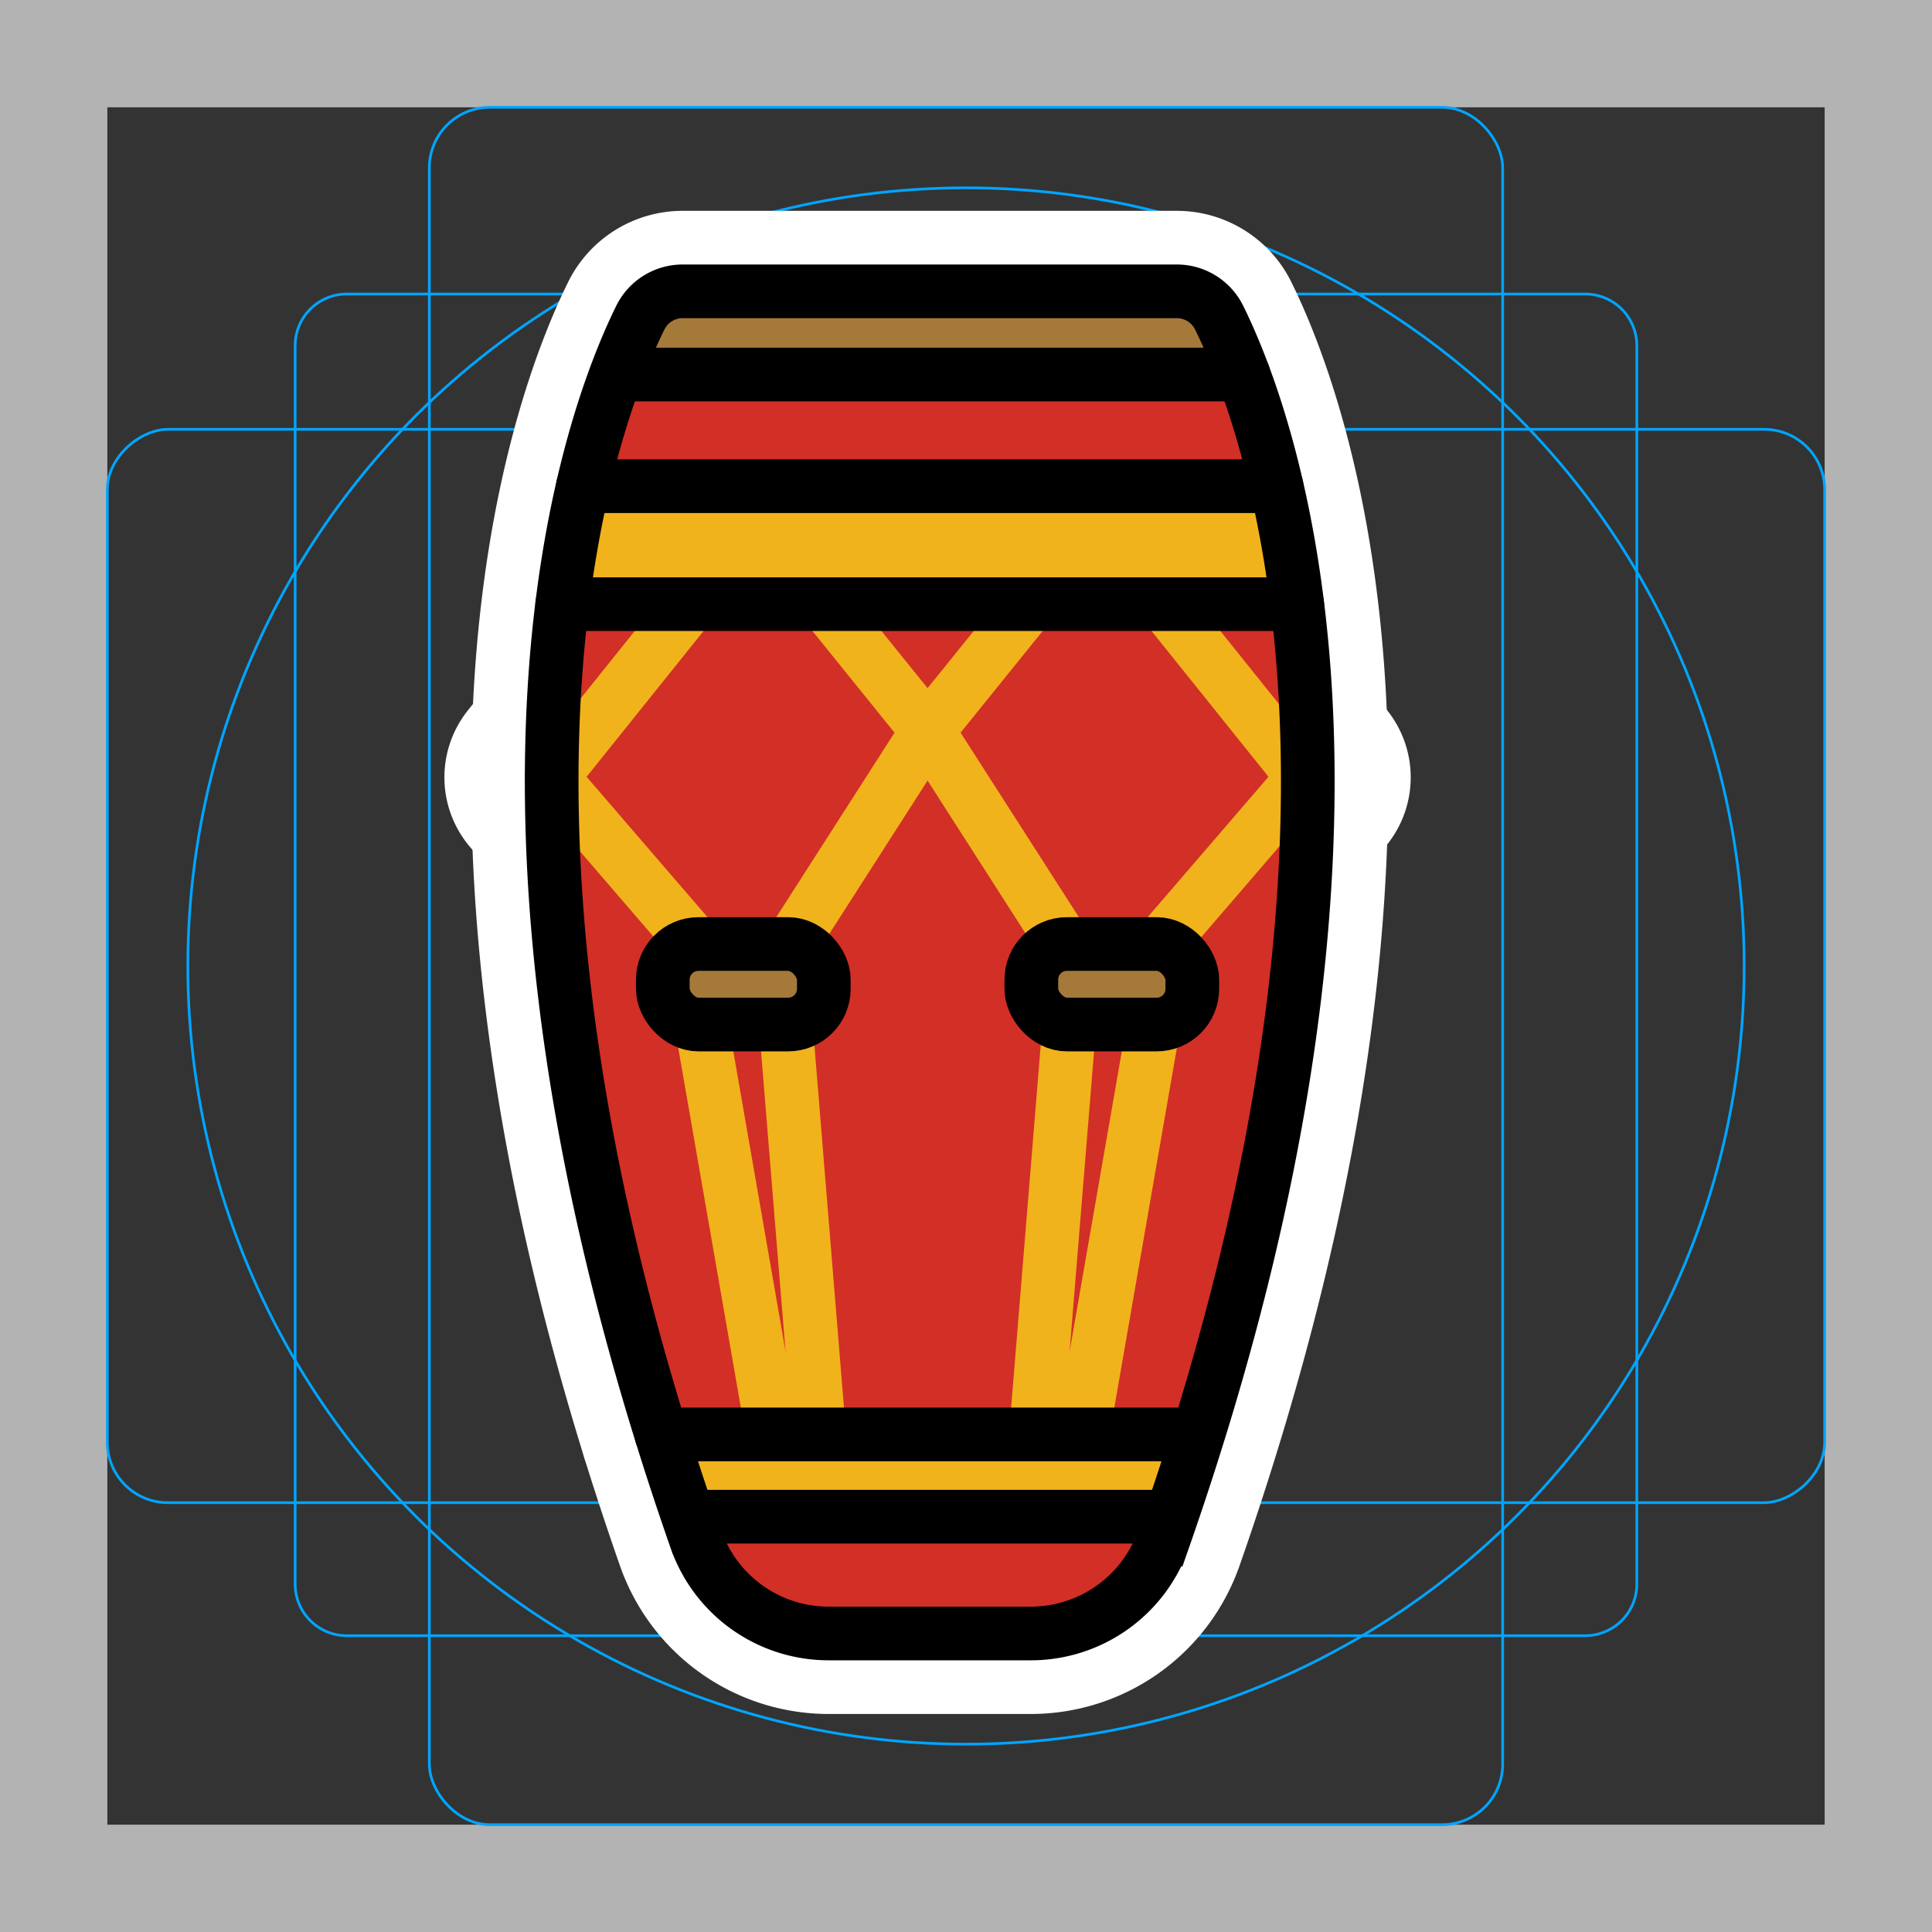 <svg viewBox="0 0 72 72" xmlns="http://www.w3.org/2000/svg"><rect x="0" y="0" width="72" height="72" fill="#333333" stroke="none"/><path fill="#b3b3b3" d="M68 4v64H4V4h64m4-4H0v72h72V0z"/><path fill="none" stroke="#00a5ff" stroke-miterlimit="10" stroke-width=".1" d="M12.923 10.958h46.154A1.923 1.923 0 0161 12.881v46.154a1.923 1.923 0 01-1.923 1.923H12.923A1.923 1.923 0 0111 59.035V12.881a1.923 1.923 0 011.923-1.923z"/><rect x="16" y="4" rx="2.254" width="40" height="64" fill="none" stroke="#00a5ff" stroke-miterlimit="10" stroke-width=".1"/><rect x="16" y="4" rx="2.254" width="40" height="64" transform="rotate(90 36 36)" fill="none" stroke="#00a5ff" stroke-miterlimit="10" stroke-width=".1"/><circle cx="36" cy="36" r="29" fill="none" stroke="#00a5ff" stroke-miterlimit="10" stroke-width=".1"/><g stroke-linecap="round" stroke-miterlimit="10" stroke-width="6" stroke="#fff" fill="none" stroke-linejoin="round"><path d="M29.625 35.945a1 1 0 01-.84-1.54l4.552-7.1-3.295-4.081a1 1 0 011.557-1.256l3.747 4.641a1 1 0 01.063 1.168l-4.941 7.708a.999.999 0 01-.843.46zm-4.01-.105a1 1 0 01-.758-.348l-5.053-5.869a1.001 1.001 0 01-.023-1.278l5.178-6.455a1 1 0 011.56 1.252l-4.658 5.807 4.512 5.239a1 1 0 01-.758 1.652zm3.182 18.617a1 1 0 01-.984-.828l-2.628-15.102a1 1 0 111.97-.343l2.628 15.101a1 1 0 01-.813 1.157 1.057 1.057 0 01-.173.015z"/><path d="M30.53 54.457a1 1 0 01-.997-.919l-1.237-15.165a1 1 0 011.994-.162l1.237 15.165a1 1 0 01-.916 1.078 1.123 1.123 0 01-.082.003zm8.98-18.512a.999.999 0 01-.843-.46l-4.941-7.708a1 1 0 01.063-1.168l3.747-4.641a1 1 0 011.557 1.256l-3.295 4.08 4.553 7.101a1 1 0 01-.841 1.54zm4.01-.105a1 1 0 01-.757-1.652l4.51-5.24-4.658-5.806a1 1 0 011.56-1.252l5.178 6.455a1 1 0 01-.022 1.278l-5.053 5.87a.998.998 0 01-.758.347zm-3.181 18.617a1.036 1.036 0 01-.172-.015 1 1 0 01-.815-1.156l2.628-15.101a1 1 0 111.97.341l-2.626 15.102a1 1 0 01-.985.829z"/><path d="M38.605 54.457c-.027 0-.054 0-.082-.003a1 1 0 01-.916-1.078l1.238-15.165a1.011 1.011 0 011.078-.916 1 1 0 01.916 1.078l-1.237 15.165a1 1 0 01-.996.919z"/><path d="M43.356 57.378C52.84 30.25 47.284 15.58 45.43 11.831a1.758 1.758 0 00-1.583-.974H25.45a1.758 1.758 0 00-1.583.974c-1.853 3.75-7.41 18.42 2.075 45.547a5.237 5.237 0 004.941 3.497h7.532a5.237 5.237 0 004.94-3.497zM21.725 18.119h25.848m-24.302-4.161H46.34m-25.387 8.557h27.39"/><rect x="24.701" y="35.181" rx="1.328" width="6" height="3"/><path d="M24.648 53.457H44.61m-18.629 3.066h17.356"/><rect x="38.434" y="35.181" rx="1.328" width="6" height="3" transform="rotate(-180 41.434 36.681)"/></g><path d="M29.625 35.945a1 1 0 01-.84-1.54l4.552-7.1-3.295-4.081a1 1 0 011.557-1.256l3.747 4.641a1 1 0 01.063 1.168l-4.941 7.708a.999.999 0 01-.843.46zm-4.01-.105a1 1 0 01-.758-.348l-5.053-5.869a1.001 1.001 0 01-.023-1.278l5.178-6.455a1 1 0 011.56 1.252l-4.658 5.807 4.512 5.239a1 1 0 01-.758 1.652zm3.182 18.617a1 1 0 01-.984-.828l-2.628-15.102a1 1 0 111.97-.343l2.628 15.101a1 1 0 01-.813 1.157 1.057 1.057 0 01-.173.015z"/><path d="M30.53 54.457a1 1 0 01-.997-.919l-1.237-15.165a1 1 0 011.994-.162l1.237 15.165a1 1 0 01-.916 1.078 1.123 1.123 0 01-.082.003zm8.98-18.512a.999.999 0 01-.843-.46l-4.941-7.708a1 1 0 01.063-1.168l3.747-4.641a1 1 0 011.557 1.256l-3.295 4.08 4.553 7.101a1 1 0 01-.841 1.54zm4.01-.105a1 1 0 01-.757-1.652l4.51-5.24-4.658-5.806a1 1 0 011.56-1.252l5.178 6.455a1 1 0 01-.022 1.278l-5.053 5.87a.998.998 0 01-.758.347zm-3.181 18.617a1.036 1.036 0 01-.172-.015 1 1 0 01-.815-1.156l2.628-15.101a1 1 0 111.97.341l-2.626 15.102a1 1 0 01-.985.829z"/><path d="M38.605 54.457c-.027 0-.054 0-.082-.003a1 1 0 01-.916-1.078l1.238-15.165a1.011 1.011 0 011.078-.916 1 1 0 01.916 1.078l-1.237 15.165a1 1 0 01-.996.919z"/><g><path fill="#d22f27" d="M43.356 57.378C52.84 30.25 47.284 15.58 45.43 11.831a1.758 1.758 0 00-1.583-.974H25.45a1.758 1.758 0 00-1.583.974c-1.853 3.75-7.41 18.42 2.075 45.547a5.237 5.237 0 004.941 3.497h7.532a5.237 5.237 0 004.94-3.497z"/><path fill="#f1b31c" d="M21.725 18.112l-.772 4.399 27.39.085-.77-4.486-25.848.002zm3.146 35.345h19.643l-.863 3.067h-17.67l-1.11-3.067z"/><rect x="24.701" y="35.181" rx="1.29" width="6" height="3" fill="#a57939"/><rect x="38.434" y="35.181" rx="1.29" width="6" height="3" transform="rotate(180 41.434 36.681)" fill="#a57939"/><path fill="#a57939" d="M25.038 10.857h18.81l1.583.974.909 2.127H22.957l.91-2.127 1.171-.974z"/><path fill="#f1b31c" d="M29.625 35.945a1 1 0 01-.84-1.54l4.552-7.1-3.295-4.081a1 1 0 011.557-1.256l3.747 4.641a1 1 0 01.063 1.168l-4.941 7.708a.999.999 0 01-.843.46zm-4.01-.105a1 1 0 01-.758-.348l-5.053-5.869a1.001 1.001 0 01-.023-1.278l5.178-6.455a1 1 0 011.56 1.252l-4.658 5.807 4.512 5.239a1 1 0 01-.758 1.652zm3.182 18.617a1 1 0 01-.984-.828l-2.628-15.102a1 1 0 111.97-.343l2.628 15.101a1 1 0 01-.813 1.157 1.057 1.057 0 01-.173.015z"/><path fill="#f1b31c" d="M30.53 54.457a1 1 0 01-.997-.919l-1.237-15.165a1 1 0 011.994-.162l1.237 15.165a1 1 0 01-.916 1.078 1.123 1.123 0 01-.082.003zm8.98-18.512a.999.999 0 01-.843-.46l-4.941-7.708a1 1 0 01.063-1.168l3.747-4.641a1 1 0 011.557 1.256l-3.295 4.08 4.553 7.101a1 1 0 01-.841 1.54zm4.01-.105a1 1 0 01-.757-1.652l4.51-5.24-4.658-5.806a1 1 0 011.56-1.252l5.178 6.455a1 1 0 01-.022 1.278l-5.053 5.87a.998.998 0 01-.758.347zm-3.181 18.617a1.036 1.036 0 01-.172-.015 1 1 0 01-.815-1.156l2.628-15.101a1 1 0 111.97.341l-2.626 15.102a1 1 0 01-.985.829z"/><path fill="#f1b31c" d="M38.605 54.457c-.027 0-.054 0-.082-.003a1 1 0 01-.916-1.078l1.238-15.165a1.011 1.011 0 011.078-.916 1 1 0 01.916 1.078l-1.237 15.165a1 1 0 01-.996.919z"/></g><g fill="none" stroke="#000" stroke-miterlimit="10" stroke-width="2"><path d="M43.356 57.378C52.84 30.25 47.284 15.58 45.43 11.831a1.758 1.758 0 00-1.583-.974H25.45a1.758 1.758 0 00-1.583.974c-1.853 3.75-7.41 18.42 2.075 45.547a5.237 5.237 0 004.941 3.497h7.532a5.237 5.237 0 004.94-3.497z"/><path stroke-linecap="round" d="M21.725 18.119h25.848m-24.302-4.161H46.34m-25.387 8.557h27.39"/><rect x="24.701" y="35.181" rx="1.328" width="6" height="3"/><path stroke-linecap="round" d="M24.648 53.457H44.61m-18.629 3.066h17.356"/><rect x="38.434" y="35.181" rx="1.328" width="6" height="3" transform="rotate(-180 41.434 36.681)"/></g></svg>
